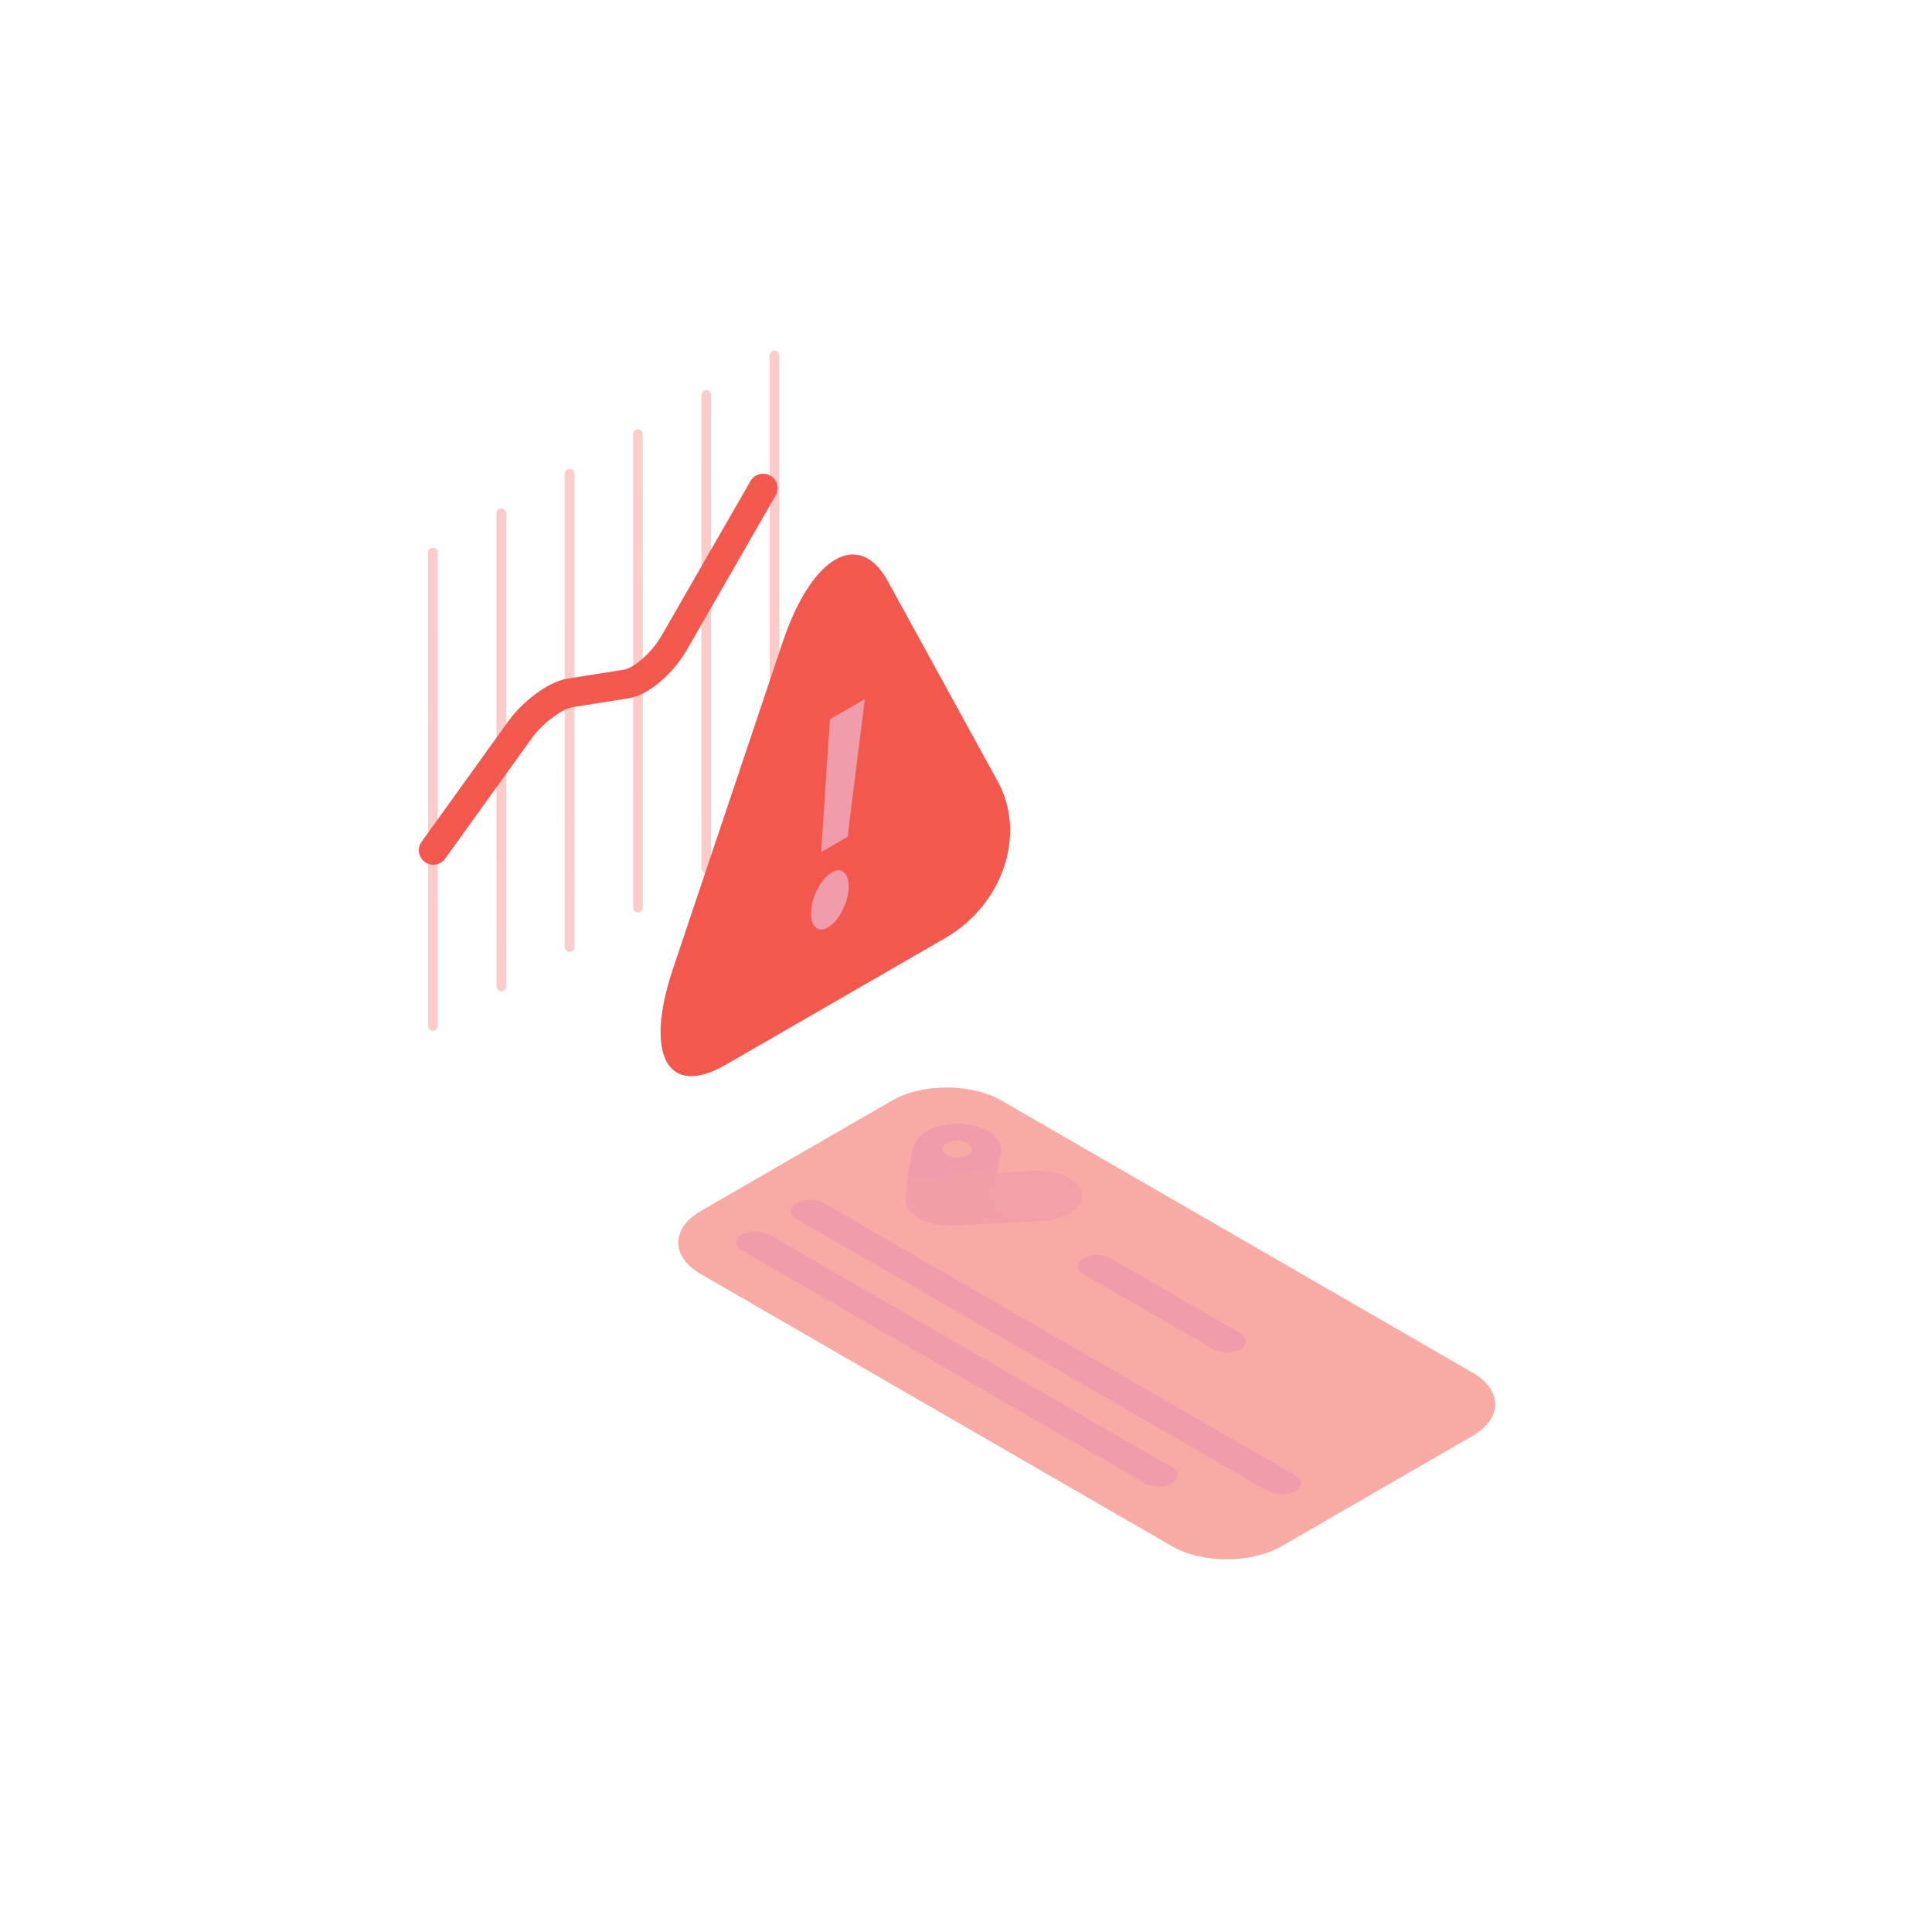 <svg width="200" height="200" xmlns="http://www.w3.org/2000/svg"><g fill="none" fill-rule="evenodd"><path d="M0 200h200V0H0z"/><path d="M44.859 88.019l8.943-12.434c1.352-1.88 3.687-3.613 5.188-3.851l5.874-.934c1.5-.24 3.712-2.143 4.913-4.232l9.217-16.028" stroke="#F2584D" stroke-width="3" stroke-linecap="round" stroke-linejoin="round"/><path d="M80.177 36.799l.005 48.993M73.105 40.88l.006 48.992m-7.078-44.91l.005 48.992m-7.077-44.91l.006 48.992m-7.078-44.91l.006 48.992m-7.078-44.91l.006 48.992" stroke="#F2584D" opacity=".3" stroke-linecap="round" stroke-linejoin="round"/><path d="M91.915 60.18c-2.996-5.459-7.896-2.63-10.89 6.285L69.659 100.31c-2.994 8.916-.543 13.383 5.447 9.925l22.738-13.123c5.989-3.458 8.439-10.753 5.444-16.212L91.914 60.18z" fill="#F2584D"/><path d="M85 88.205l.913-13.747 3.615-2.087-1.784 14.25-2.743 1.584zm2.365 2.091c.326.284.49.768.49 1.452 0 .805-.216 1.634-.644 2.483-.427.852-.933 1.445-1.513 1.78-.508.293-.925.298-1.252.014-.328-.284-.49-.778-.49-1.483 0-.784.216-1.605.653-2.46.434-.855.944-1.449 1.525-1.785.492-.284.903-.284 1.23 0z" fill="#F09CAB"/><path d="M132.652 160.072c-3.11 1.797-8.202 1.797-11.313 0l-48.79-28.177c-3.112-1.797-3.112-4.737 0-6.533l19.798-11.435c3.112-1.796 8.202-1.796 11.314 0l48.79 28.177c3.112 1.797 3.112 4.737 0 6.533l-19.799 11.435z" fill="#F2584D" opacity=".5"/><path d="M112.003 123.568c-.216-1.442-2.415-2.507-4.911-2.379l-3.805.194-.37 2.413.034.227c.216 1.441 2.414 2.507 4.91 2.38l-.312.016c.109-.002.218-.005.324-.01 2.52-.124 4.345-1.4 4.13-2.84" fill="#F09CAB" opacity=".6"/><path d="M102.95 124.023l-.033-.228.664-4.332c-.191.498-.617.971-1.272 1.35-1.772 1.022-8.343 1.124-8.358 1.124 0 0 0-.012.004-.034l-.008.034c-.16 1.01-.264 2.005-.176 2.563.224 1.435 2.42 2.502 4.91 2.378l9.18-.476c-2.495.128-4.694-.938-4.91-2.379" fill="#F09CAB" opacity=".8"/><path d="M98.022 119.572c-.59-.34-.589-.894.002-1.235.591-.34 1.55-.342 2.14 0 .59.34.588.892-.002 1.234-.593.341-1.55.342-2.14.001m5.56-.108l.042-.278c.22-1.44-1.623-2.71-4.12-2.836-2.496-.124-4.699.944-4.92 2.385 0 0-.365 1.527-.617 3.067l-.016.135c.016 0 6.587-.102 8.359-1.125.653-.378 1.08-.85 1.272-1.348M125.582 139.654l-13.435-7.759c-.782-.45-.782-1.182 0-1.634.78-.45 2.046-.45 2.828 0l13.435 7.76c.78.45.78 1.182 0 1.633-.781.451-2.047.451-2.828 0M134.067 154.355c.78-.45.78-1.182 0-1.633l-48.791-28.178c-.781-.45-2.047-.45-2.828 0-.781.453-.781 1.184 0 1.635l48.79 28.175c.78.451 2.048.451 2.829 0M121.339 153.538c.78-.45.78-1.183 0-1.633l-41.72-24.094c-.78-.45-2.047-.45-2.828 0-.781.452-.781 1.183 0 1.634l41.719 24.093c.782.451 2.048.451 2.829 0" fill="#F09CAB"/></g></svg>